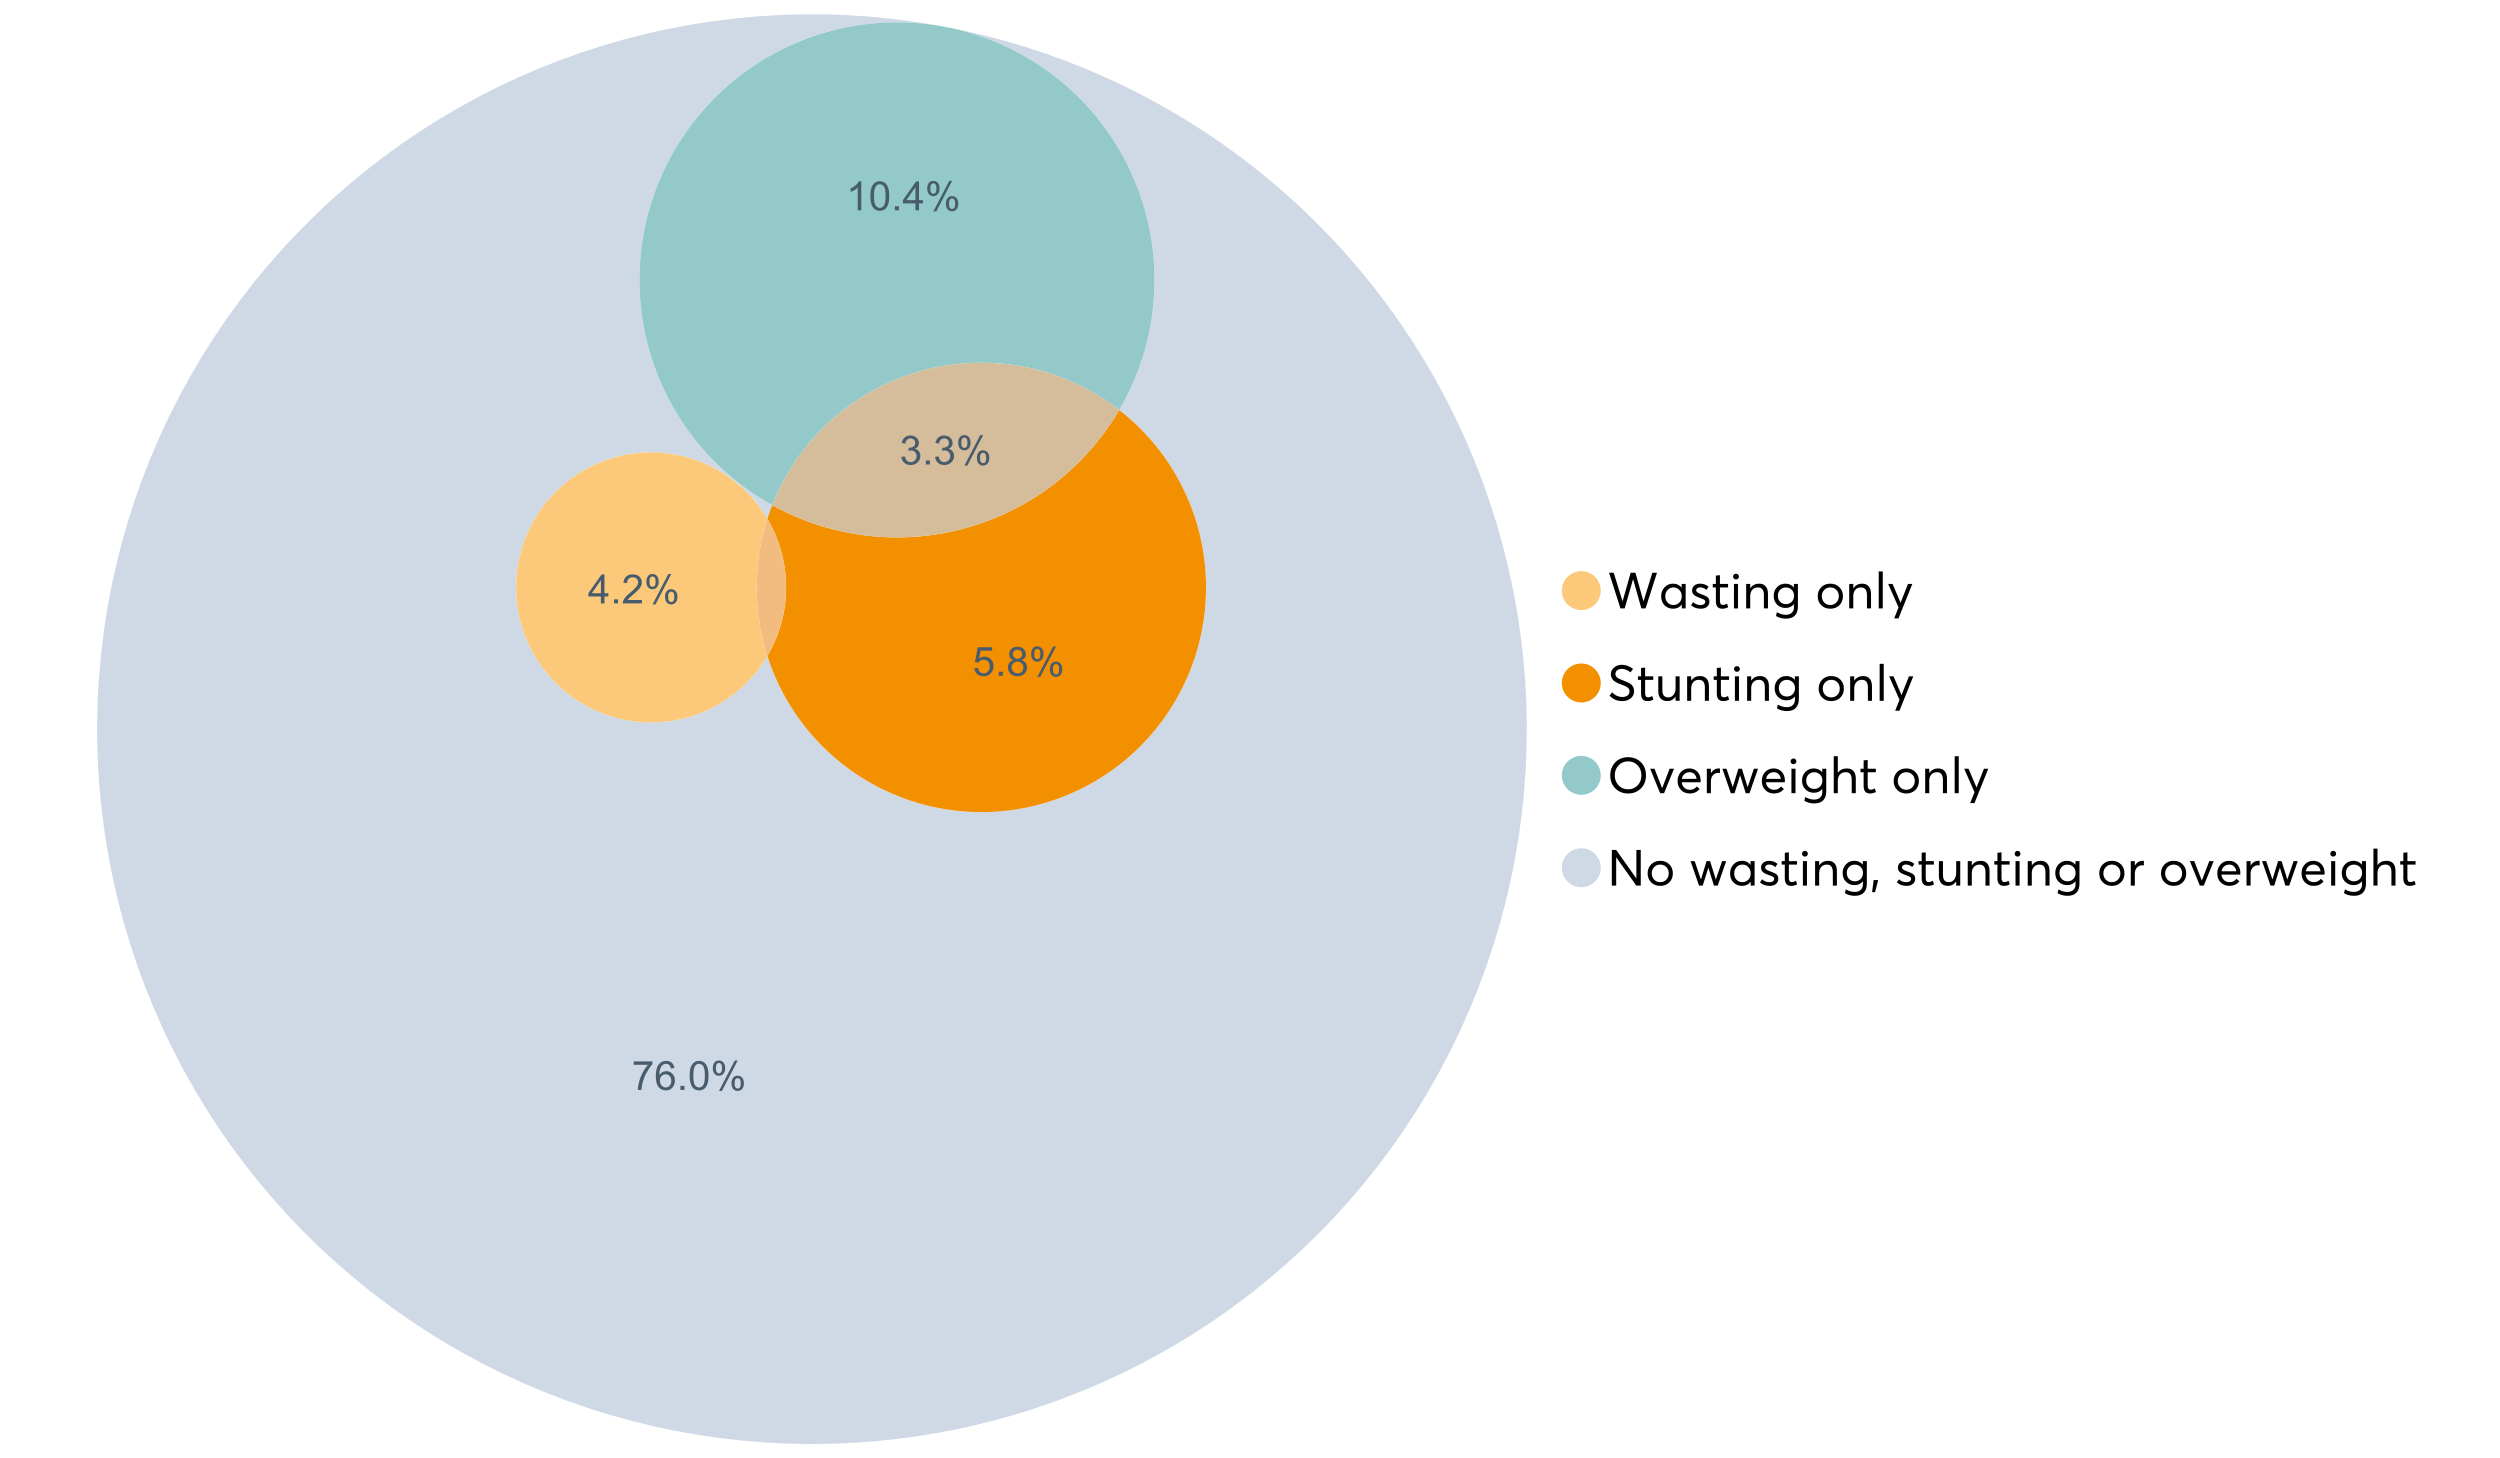 <?xml version="1.0" encoding="UTF-8"?>
<svg xmlns="http://www.w3.org/2000/svg" xmlns:xlink="http://www.w3.org/1999/xlink" width="1234.286pt" height="720pt" viewBox="0 0 1234.286 720" version="1.1">
<defs>
<g>
<symbol overflow="visible" id="glyph0-0">
<path style="stroke:none;" d="M 22.227 -17.613 L 24.531 -17.613 L 18.902 0 L 16.816 0 L 12.75 -14.438 L 12.727 -14.438 L 8.582 0 L 6.5 0 L 0.867 -17.613 L 3.176 -17.613 L 7.516 -3.547 L 7.566 -3.547 L 11.535 -17.613 L 13.891 -17.613 L 17.859 -3.496 L 17.887 -3.496 Z M 22.227 -17.613 "/>
</symbol>
<symbol overflow="visible" id="glyph0-1">
<path style="stroke:none;" d="M 11.285 -12.082 L 13.297 -12.082 L 13.297 0 L 11.359 0 L 11.359 -1.91 L 11.336 -1.91 C 10.309 -0.539 8.902 0.145 7.121 0.148 C 5.41 0.145 3.996 -0.414 2.875 -1.539 C 1.75 -2.66 1.188 -4.133 1.191 -5.953 C 1.188 -7.738 1.746 -9.23 2.863 -10.43 C 3.977 -11.629 5.387 -12.227 7.094 -12.23 C 8.812 -12.227 10.203 -11.574 11.262 -10.27 L 11.285 -10.27 Z M 7.293 -1.688 C 8.414 -1.688 9.371 -2.086 10.168 -2.891 C 10.957 -3.688 11.355 -4.711 11.359 -5.953 C 11.355 -7.191 10.973 -8.234 10.207 -9.09 C 9.438 -9.938 8.473 -10.363 7.316 -10.367 C 6.156 -10.363 5.184 -9.957 4.402 -9.141 C 3.613 -8.32 3.223 -7.258 3.227 -5.953 C 3.223 -4.711 3.598 -3.688 4.352 -2.891 C 5.102 -2.086 6.082 -1.688 7.293 -1.688 Z M 7.293 -1.688 "/>
</symbol>
<symbol overflow="visible" id="glyph0-2">
<path style="stroke:none;" d="M 5.605 0.148 C 3.734 0.145 2.156 -0.43 0.867 -1.586 L 1.91 -3.102 C 2.949 -2.137 4.18 -1.656 5.605 -1.66 C 6.297 -1.656 6.852 -1.816 7.266 -2.133 C 7.68 -2.445 7.887 -2.824 7.887 -3.273 C 7.887 -3.734 7.684 -4.086 7.277 -4.328 C 6.871 -4.566 6.164 -4.859 5.16 -5.211 C 5.09 -5.223 5.039 -5.238 5.012 -5.258 C 3.832 -5.668 2.938 -6.141 2.32 -6.672 C 1.699 -7.199 1.387 -7.969 1.391 -8.98 C 1.387 -9.902 1.762 -10.676 2.516 -11.297 C 3.266 -11.918 4.223 -12.227 5.383 -12.23 C 6.918 -12.227 8.297 -11.73 9.523 -10.742 L 8.484 -9.152 C 7.523 -9.98 6.457 -10.395 5.285 -10.395 C 4.801 -10.395 4.367 -10.262 3.992 -9.996 C 3.609 -9.73 3.422 -9.391 3.422 -8.98 C 3.422 -8.547 3.605 -8.199 3.98 -7.938 C 4.348 -7.668 4.926 -7.387 5.707 -7.094 C 5.836 -7.043 6.078 -6.953 6.434 -6.82 C 6.789 -6.688 7.023 -6.594 7.141 -6.547 C 7.254 -6.492 7.453 -6.406 7.738 -6.285 C 8.016 -6.16 8.207 -6.07 8.309 -6.016 C 8.406 -5.957 8.559 -5.863 8.766 -5.73 C 8.973 -5.598 9.113 -5.48 9.188 -5.383 C 9.262 -5.281 9.359 -5.148 9.488 -4.984 C 9.609 -4.816 9.699 -4.656 9.75 -4.5 C 9.797 -4.344 9.836 -4.16 9.871 -3.953 C 9.902 -3.746 9.918 -3.527 9.922 -3.301 C 9.918 -2.305 9.547 -1.484 8.805 -0.832 C 8.059 -0.18 6.992 0.145 5.605 0.148 Z M 5.605 0.148 "/>
</symbol>
<symbol overflow="visible" id="glyph0-3">
<path style="stroke:none;" d="M 5.332 0.148 C 3.23 0.145 2.18 -1.102 2.184 -3.598 L 2.184 -10.344 L 0.645 -10.344 L 0.645 -12.082 L 2.184 -12.082 L 2.184 -16.199 L 4.191 -16.422 L 4.191 -12.082 L 8.211 -12.082 L 8.211 -10.344 L 4.191 -10.344 L 4.191 -3.895 C 4.188 -3.148 4.301 -2.602 4.527 -2.258 C 4.75 -1.906 5.133 -1.734 5.68 -1.738 C 6.305 -1.734 6.984 -1.941 7.715 -2.355 L 8.262 -0.594 C 7.367 -0.098 6.391 0.145 5.332 0.148 Z M 5.332 0.148 "/>
</symbol>
<symbol overflow="visible" id="glyph0-4">
<path style="stroke:none;" d="M 3.102 -14.312 C 2.684 -14.309 2.34 -14.445 2.07 -14.723 C 1.793 -14.992 1.656 -15.328 1.66 -15.727 C 1.656 -16.121 1.793 -16.453 2.07 -16.73 C 2.34 -17 2.684 -17.137 3.102 -17.141 C 3.492 -17.137 3.832 -16.996 4.117 -16.719 C 4.395 -16.434 4.535 -16.105 4.539 -15.727 C 4.535 -15.328 4.395 -14.992 4.117 -14.723 C 3.832 -14.445 3.492 -14.309 3.102 -14.312 Z M 2.082 0 L 2.082 -12.082 L 4.094 -12.082 L 4.094 0 Z M 2.082 0 "/>
</symbol>
<symbol overflow="visible" id="glyph0-5">
<path style="stroke:none;" d="M 8.336 -12.23 C 9.672 -12.227 10.73 -11.801 11.508 -10.953 C 12.285 -10.098 12.672 -8.836 12.676 -7.168 L 12.676 0 L 10.668 0 L 10.668 -6.598 C 10.664 -9.109 9.68 -10.363 7.715 -10.367 C 6.555 -10.363 5.633 -9.98 4.945 -9.215 C 4.258 -8.445 3.914 -7.383 3.918 -6.027 L 3.918 0 L 1.91 0 L 1.91 -12.082 L 3.918 -12.082 L 3.918 -9.973 L 3.945 -9.973 C 5 -11.477 6.465 -12.227 8.336 -12.23 Z M 8.336 -12.23 "/>
</symbol>
<symbol overflow="visible" id="glyph0-6">
<path style="stroke:none;" d="M 11.09 -12.082 L 13.074 -12.082 L 13.074 -0.918 C 13.07 0.934 12.586 2.391 11.621 3.457 C 10.652 4.523 9.16 5.055 7.145 5.059 C 5.32 5.055 3.684 4.617 2.234 3.746 L 2.703 1.887 C 4.203 2.727 5.652 3.145 7.043 3.148 C 8.348 3.145 9.352 2.812 10.059 2.145 C 10.758 1.473 11.109 0.625 11.113 -0.398 L 11.113 -2.082 L 11.062 -2.082 C 10.055 -0.84 8.688 -0.223 6.969 -0.223 C 5.312 -0.223 3.926 -0.773 2.801 -1.883 C 1.676 -2.988 1.113 -4.43 1.117 -6.203 C 1.113 -7.918 1.664 -9.352 2.766 -10.504 C 3.863 -11.652 5.23 -12.227 6.871 -12.23 C 8.57 -12.227 9.961 -11.617 11.039 -10.395 L 11.09 -10.395 Z M 7.121 -2.109 C 8.324 -2.109 9.301 -2.5 10.047 -3.285 C 10.789 -4.07 11.16 -5.074 11.164 -6.301 C 11.16 -7.488 10.777 -8.461 10.008 -9.215 C 9.238 -9.965 8.273 -10.34 7.121 -10.344 C 5.973 -10.34 5.031 -9.957 4.289 -9.188 C 3.547 -8.418 3.176 -7.445 3.176 -6.277 C 3.176 -5.016 3.555 -4.008 4.316 -3.25 C 5.074 -2.488 6.008 -2.109 7.121 -2.109 Z M 7.121 -2.109 "/>
</symbol>
<symbol overflow="visible" id="glyph0-7">
<path style="stroke:none;" d=""/>
</symbol>
<symbol overflow="visible" id="glyph0-8">
<path style="stroke:none;" d="M 7.418 0.148 C 5.562 0.145 4.055 -0.438 2.898 -1.613 C 1.738 -2.785 1.16 -4.258 1.164 -6.027 C 1.16 -7.797 1.738 -9.273 2.898 -10.457 C 4.055 -11.637 5.562 -12.227 7.418 -12.23 C 9.203 -12.227 10.68 -11.648 11.855 -10.492 C 13.027 -9.332 13.617 -7.844 13.617 -6.027 C 13.617 -4.207 13.027 -2.723 11.855 -1.574 C 10.68 -0.426 9.203 0.145 7.418 0.148 Z M 7.418 -1.688 C 8.59 -1.688 9.578 -2.094 10.383 -2.914 C 11.184 -3.727 11.582 -4.766 11.586 -6.027 C 11.582 -7.297 11.188 -8.34 10.395 -9.152 C 9.598 -9.961 8.605 -10.363 7.418 -10.367 C 6.176 -10.363 5.16 -9.945 4.375 -9.113 C 3.59 -8.277 3.199 -7.25 3.199 -6.027 C 3.199 -4.801 3.59 -3.77 4.375 -2.938 C 5.16 -2.102 6.176 -1.688 7.418 -1.688 Z M 7.418 -1.688 "/>
</symbol>
<symbol overflow="visible" id="glyph0-9">
<path style="stroke:none;" d="M 2.082 0 L 2.082 -18.258 L 4.094 -18.258 L 4.094 0 Z M 2.082 0 "/>
</symbol>
<symbol overflow="visible" id="glyph0-10">
<path style="stroke:none;" d="M 10.344 -12.082 L 12.477 -12.082 L 5.656 4.91 L 3.523 4.91 L 5.68 -0.496 L 0.57 -12.082 L 2.73 -12.082 L 6.648 -2.879 L 6.699 -2.879 Z M 10.344 -12.082 "/>
</symbol>
<symbol overflow="visible" id="glyph0-11">
<path style="stroke:none;" d="M 7.344 0.148 C 4.875 0.145 2.793 -0.762 1.09 -2.578 L 2.48 -4.219 C 3.09 -3.453 3.836 -2.871 4.711 -2.48 C 5.586 -2.082 6.469 -1.887 7.367 -1.887 C 8.453 -1.887 9.328 -2.125 9.984 -2.605 C 10.637 -3.082 10.961 -3.742 10.965 -4.59 C 10.961 -5.051 10.883 -5.449 10.727 -5.781 C 10.566 -6.109 10.297 -6.402 9.922 -6.66 C 9.539 -6.914 9.172 -7.121 8.816 -7.277 C 8.461 -7.434 7.953 -7.637 7.293 -7.887 C 7.176 -7.934 7.086 -7.965 7.02 -7.988 C 6.371 -8.215 5.844 -8.418 5.441 -8.594 C 5.035 -8.766 4.574 -9.008 4.055 -9.324 C 3.531 -9.637 3.125 -9.957 2.84 -10.281 C 2.547 -10.602 2.293 -11.008 2.082 -11.496 C 1.863 -11.984 1.758 -12.523 1.762 -13.121 C 1.758 -14.426 2.277 -15.527 3.324 -16.422 C 4.363 -17.312 5.637 -17.766 7.145 -17.785 C 9.125 -17.781 10.988 -17.098 12.727 -15.727 L 11.41 -14.039 C 10.035 -15.195 8.613 -15.773 7.145 -15.777 C 6.281 -15.773 5.547 -15.547 4.938 -15.094 C 4.324 -14.637 4.02 -14.012 4.02 -13.223 C 4.02 -12.891 4.082 -12.59 4.215 -12.316 C 4.344 -12.043 4.492 -11.816 4.66 -11.645 C 4.824 -11.469 5.117 -11.277 5.531 -11.062 C 5.945 -10.848 6.27 -10.684 6.512 -10.578 C 6.746 -10.469 7.164 -10.301 7.766 -10.07 C 9.578 -9.371 10.777 -8.824 11.359 -8.434 C 12.598 -7.586 13.219 -6.379 13.223 -4.812 C 13.219 -3.254 12.645 -2.039 11.496 -1.164 C 10.348 -0.289 8.961 0.145 7.344 0.148 Z M 7.344 0.148 "/>
</symbol>
<symbol overflow="visible" id="glyph0-12">
<path style="stroke:none;" d="M 10.195 -12.082 L 12.203 -12.082 L 12.203 0 L 10.195 0 L 10.195 -2.008 L 10.172 -2.008 C 9.16 -0.57 7.836 0.145 6.203 0.148 C 4.762 0.145 3.645 -0.27 2.852 -1.102 C 2.055 -1.938 1.656 -3.199 1.66 -4.887 L 1.66 -12.082 L 3.672 -12.082 L 3.672 -5.457 C 3.668 -4.113 3.91 -3.152 4.402 -2.566 C 4.887 -1.98 5.629 -1.688 6.621 -1.688 C 7.613 -1.688 8.457 -2.094 9.152 -2.914 C 9.848 -3.727 10.195 -4.832 10.195 -6.227 Z M 10.195 -12.082 "/>
</symbol>
<symbol overflow="visible" id="glyph0-13">
<path style="stroke:none;" d="M 10.32 0.148 C 7.703 0.145 5.574 -0.699 3.93 -2.395 C 2.285 -4.086 1.465 -6.223 1.465 -8.805 C 1.465 -11.383 2.285 -13.523 3.93 -15.23 C 5.574 -16.93 7.703 -17.781 10.32 -17.785 C 12.828 -17.781 14.922 -16.953 16.594 -15.293 C 18.266 -13.629 19.102 -11.465 19.102 -8.805 C 19.102 -6.156 18.266 -4.004 16.594 -2.344 C 14.922 -0.684 12.828 0.145 10.32 0.148 Z M 10.32 -1.91 C 12.168 -1.91 13.719 -2.559 14.969 -3.855 C 16.215 -5.152 16.84 -6.801 16.844 -8.805 C 16.84 -10.82 16.215 -12.477 14.969 -13.777 C 13.719 -15.074 12.168 -15.727 10.32 -15.727 C 8.383 -15.727 6.797 -15.059 5.555 -13.73 C 4.312 -12.395 3.691 -10.754 3.695 -8.805 C 3.691 -6.852 4.312 -5.215 5.555 -3.895 C 6.797 -2.57 8.383 -1.91 10.32 -1.91 Z M 10.32 -1.91 "/>
</symbol>
<symbol overflow="visible" id="glyph0-14">
<path style="stroke:none;" d="M 10.195 -12.082 L 12.379 -12.082 L 7.465 0 L 5.531 0 L 0.594 -12.082 L 2.754 -12.082 L 6.473 -2.555 L 6.547 -2.555 Z M 10.195 -12.082 "/>
</symbol>
<symbol overflow="visible" id="glyph0-15">
<path style="stroke:none;" d="M 12.551 -6.227 C 12.551 -6.09 12.543 -5.918 12.527 -5.707 L 12.504 -5.406 L 3.199 -5.406 C 3.332 -4.281 3.766 -3.379 4.5 -2.703 C 5.234 -2.023 6.148 -1.688 7.242 -1.688 C 8.648 -1.688 9.781 -2.23 10.641 -3.324 L 12.055 -2.109 C 10.875 -0.605 9.246 0.145 7.168 0.148 C 5.426 0.145 3.992 -0.426 2.863 -1.574 C 1.727 -2.723 1.16 -4.207 1.164 -6.027 C 1.16 -7.828 1.711 -9.312 2.812 -10.48 C 3.914 -11.645 5.289 -12.227 6.945 -12.23 C 8.609 -12.227 9.961 -11.664 11 -10.543 C 12.031 -9.414 12.551 -7.977 12.551 -6.227 Z M 9.402 -9.477 C 8.789 -10.066 8.004 -10.363 7.043 -10.367 C 6.082 -10.363 5.258 -10.07 4.574 -9.488 C 3.887 -8.898 3.453 -8.094 3.273 -7.07 L 10.566 -7.07 C 10.398 -8.074 10.012 -8.875 9.402 -9.477 Z M 9.402 -9.477 "/>
</symbol>
<symbol overflow="visible" id="glyph0-16">
<path style="stroke:none;" d="M 7.887 -12.23 C 8.137 -12.227 8.301 -12.219 8.383 -12.203 L 8.383 -9.973 C 8.02 -10.004 7.754 -10.02 7.59 -10.02 C 6.461 -10.02 5.57 -9.629 4.91 -8.855 C 4.246 -8.074 3.914 -7.066 3.918 -5.828 L 3.918 0 L 1.91 0 L 1.91 -12.082 L 3.918 -12.082 L 3.918 -9.945 L 3.945 -9.945 C 4.883 -11.465 6.199 -12.227 7.887 -12.23 Z M 7.887 -12.23 "/>
</symbol>
<symbol overflow="visible" id="glyph0-17">
<path style="stroke:none;" d="M 16.297 -12.082 L 18.332 -12.082 L 14.141 0 L 12.254 0 L 9.523 -8.805 L 9.5 -8.805 L 6.746 0 L 4.91 0 L 0.719 -12.082 L 2.754 -12.082 L 5.828 -3.051 L 5.879 -3.051 L 8.633 -12.082 L 10.367 -12.082 L 13.172 -3.051 L 13.223 -3.051 Z M 16.297 -12.082 "/>
</symbol>
<symbol overflow="visible" id="glyph0-18">
<path style="stroke:none;" d="M 8.41 -12.23 C 9.777 -12.227 10.852 -11.812 11.633 -10.988 C 12.406 -10.16 12.797 -8.914 12.801 -7.242 L 12.801 0 L 10.789 0 L 10.789 -6.672 C 10.785 -9.133 9.805 -10.363 7.84 -10.367 C 6.629 -10.363 5.672 -9.984 4.973 -9.227 C 4.266 -8.465 3.914 -7.414 3.918 -6.078 L 3.918 0 L 1.91 0 L 1.91 -18.258 L 3.918 -18.258 L 3.918 -10.098 L 3.969 -10.098 C 4.973 -11.516 6.453 -12.227 8.41 -12.23 Z M 8.41 -12.23 "/>
</symbol>
<symbol overflow="visible" id="glyph0-19">
<path style="stroke:none;" d="M 14.363 -17.613 L 16.52 -17.613 L 16.52 0 L 14.312 0 L 4.441 -13.891 L 4.391 -13.891 L 4.391 0 L 2.234 0 L 2.234 -17.613 L 4.367 -17.613 L 14.312 -3.57 L 14.363 -3.57 Z M 14.363 -17.613 "/>
</symbol>
<symbol overflow="visible" id="glyph0-20">
<path style="stroke:none;" d="M 0.793 3.227 L 1.586 -2.73 L 3.797 -2.73 L 2.281 3.227 Z M 0.793 3.227 "/>
</symbol>
<symbol overflow="visible" id="glyph1-0">
<path style="stroke:none;" d="M 0.836 -3.77 L 2.59 -4.004 C 2.789 -3.004 3.129 -2.289 3.617 -1.855 C 4.098 -1.414 4.688 -1.195 5.387 -1.199 C 6.207 -1.195 6.902 -1.48 7.473 -2.055 C 8.039 -2.621 8.324 -3.328 8.328 -4.18 C 8.324 -4.98 8.062 -5.645 7.539 -6.168 C 7.012 -6.688 6.344 -6.949 5.531 -6.953 C 5.199 -6.949 4.785 -6.883 4.293 -6.758 L 4.488 -8.297 C 4.605 -8.281 4.699 -8.273 4.773 -8.277 C 5.516 -8.273 6.188 -8.469 6.785 -8.859 C 7.383 -9.25 7.68 -9.852 7.684 -10.664 C 7.68 -11.305 7.465 -11.836 7.031 -12.262 C 6.594 -12.68 6.031 -12.891 5.348 -12.895 C 4.664 -12.891 4.094 -12.676 3.641 -12.25 C 3.184 -11.82 2.895 -11.18 2.766 -10.324 L 1.012 -10.633 C 1.227 -11.809 1.715 -12.719 2.473 -13.367 C 3.23 -14.008 4.176 -14.332 5.309 -14.336 C 6.086 -14.332 6.801 -14.164 7.457 -13.832 C 8.109 -13.496 8.609 -13.039 8.961 -12.465 C 9.305 -11.883 9.48 -11.27 9.484 -10.625 C 9.48 -10.004 9.316 -9.441 8.988 -8.938 C 8.656 -8.43 8.164 -8.027 7.52 -7.73 C 8.359 -7.535 9.016 -7.133 9.484 -6.52 C 9.949 -5.906 10.184 -5.137 10.188 -4.215 C 10.184 -2.965 9.73 -1.91 8.824 -1.047 C 7.914 -0.18 6.762 0.25 5.375 0.254 C 4.117 0.25 3.078 -0.121 2.254 -0.867 C 1.422 -1.613 0.949 -2.578 0.836 -3.77 Z M 0.836 -3.77 "/>
</symbol>
<symbol overflow="visible" id="glyph1-1">
<path style="stroke:none;" d="M 1.812 0 L 1.812 -1.996 L 3.809 -1.996 L 3.809 0 Z M 1.812 0 "/>
</symbol>
<symbol overflow="visible" id="glyph1-2">
<path style="stroke:none;" d="M 1.16 -10.848 C 1.16 -11.863 1.414 -12.73 1.93 -13.449 C 2.438 -14.16 3.184 -14.52 4.16 -14.52 C 5.055 -14.52 5.793 -14.199 6.383 -13.559 C 6.969 -12.918 7.266 -11.977 7.266 -10.742 C 7.266 -9.531 6.969 -8.602 6.375 -7.949 C 5.781 -7.297 5.047 -6.973 4.18 -6.973 C 3.312 -6.973 2.594 -7.293 2.02 -7.938 C 1.445 -8.578 1.16 -9.547 1.16 -10.848 Z M 4.207 -13.312 C 3.77 -13.312 3.406 -13.121 3.121 -12.746 C 2.828 -12.367 2.684 -11.676 2.688 -10.672 C 2.684 -9.754 2.828 -9.109 3.125 -8.738 C 3.414 -8.363 3.777 -8.18 4.207 -8.18 C 4.648 -8.18 5.012 -8.367 5.301 -8.742 C 5.586 -9.117 5.73 -9.805 5.734 -10.809 C 5.73 -11.727 5.586 -12.375 5.297 -12.75 C 5.004 -13.125 4.641 -13.312 4.207 -13.312 Z M 4.215 0.527 L 12.027 -14.52 L 13.449 -14.52 L 5.668 0.527 Z M 10.391 -3.352 C 10.387 -4.375 10.645 -5.242 11.16 -5.953 C 11.672 -6.664 12.418 -7.02 13.398 -7.02 C 14.293 -7.02 15.035 -6.699 15.625 -6.059 C 16.211 -5.418 16.504 -4.477 16.508 -3.242 C 16.504 -2.031 16.207 -1.102 15.613 -0.449 C 15.016 0.203 14.281 0.527 13.41 0.527 C 12.543 0.527 11.824 0.207 11.25 -0.441 C 10.676 -1.082 10.387 -2.055 10.391 -3.352 Z M 13.449 -5.812 C 13.004 -5.812 12.641 -5.621 12.352 -5.246 C 12.062 -4.867 11.918 -4.18 11.918 -3.176 C 11.918 -2.266 12.062 -1.621 12.355 -1.246 C 12.648 -0.867 13.008 -0.68 13.438 -0.684 C 13.883 -0.68 14.254 -0.867 14.543 -1.246 C 14.832 -1.621 14.977 -2.309 14.977 -3.312 C 14.977 -4.23 14.828 -4.879 14.539 -5.254 C 14.242 -5.625 13.879 -5.812 13.449 -5.812 Z M 13.449 -5.812 "/>
</symbol>
<symbol overflow="visible" id="glyph1-3">
<path style="stroke:none;" d="M 0.945 -12.406 L 0.945 -14.09 L 10.188 -14.09 L 10.188 -12.727 C 9.277 -11.758 8.375 -10.473 7.484 -8.871 C 6.586 -7.266 5.898 -5.617 5.414 -3.926 C 5.062 -2.73 4.836 -1.422 4.742 0 L 2.941 0 C 2.957 -1.121 3.176 -2.477 3.602 -4.07 C 4.02 -5.66 4.625 -7.195 5.418 -8.672 C 6.203 -10.148 7.043 -11.391 7.938 -12.406 Z M 0.945 -12.406 "/>
</symbol>
<symbol overflow="visible" id="glyph1-4">
<path style="stroke:none;" d="M 9.922 -10.781 L 8.18 -10.645 C 8.023 -11.328 7.801 -11.828 7.52 -12.145 C 7.043 -12.641 6.461 -12.891 5.766 -12.895 C 5.203 -12.891 4.711 -12.734 4.293 -12.426 C 3.742 -12.023 3.309 -11.438 2.988 -10.664 C 2.668 -9.891 2.5 -8.789 2.492 -7.363 C 2.91 -8.004 3.426 -8.48 4.039 -8.793 C 4.648 -9.102 5.289 -9.258 5.961 -9.262 C 7.125 -9.258 8.121 -8.828 8.941 -7.969 C 9.762 -7.109 10.172 -5.996 10.176 -4.637 C 10.172 -3.738 9.98 -2.906 9.598 -2.137 C 9.211 -1.367 8.68 -0.777 8.004 -0.371 C 7.328 0.039 6.562 0.238 5.707 0.242 C 4.246 0.238 3.055 -0.293 2.133 -1.367 C 1.211 -2.438 0.75 -4.211 0.75 -6.68 C 0.75 -9.438 1.258 -11.441 2.277 -12.699 C 3.164 -13.785 4.363 -14.332 5.871 -14.336 C 6.996 -14.332 7.914 -14.016 8.633 -13.391 C 9.348 -12.758 9.777 -11.891 9.922 -10.781 Z M 2.766 -4.625 C 2.766 -4.016 2.891 -3.438 3.148 -2.891 C 3.402 -2.336 3.762 -1.918 4.227 -1.633 C 4.684 -1.34 5.168 -1.195 5.676 -1.199 C 6.414 -1.195 7.051 -1.492 7.586 -2.094 C 8.117 -2.688 8.383 -3.5 8.387 -4.527 C 8.383 -5.512 8.121 -6.289 7.598 -6.859 C 7.07 -7.426 6.406 -7.711 5.609 -7.711 C 4.812 -7.711 4.141 -7.426 3.594 -6.859 C 3.039 -6.289 2.766 -5.543 2.766 -4.625 Z M 2.766 -4.625 "/>
</symbol>
<symbol overflow="visible" id="glyph1-5">
<path style="stroke:none;" d="M 0.828 -7.039 C 0.824 -8.727 1 -10.086 1.348 -11.117 C 1.695 -12.141 2.211 -12.934 2.898 -13.496 C 3.582 -14.051 4.445 -14.332 5.484 -14.336 C 6.25 -14.332 6.922 -14.176 7.5 -13.871 C 8.078 -13.559 8.555 -13.117 8.93 -12.539 C 9.305 -11.957 9.598 -11.246 9.816 -10.414 C 10.027 -9.578 10.137 -8.453 10.137 -7.039 C 10.137 -5.359 9.965 -4.008 9.621 -2.984 C 9.277 -1.953 8.762 -1.16 8.078 -0.598 C 7.391 -0.039 6.527 0.238 5.484 0.242 C 4.105 0.238 3.023 -0.25 2.238 -1.238 C 1.297 -2.422 0.824 -4.355 0.828 -7.039 Z M 2.629 -7.039 C 2.625 -4.691 2.898 -3.133 3.449 -2.359 C 3.996 -1.582 4.676 -1.195 5.484 -1.199 C 6.289 -1.195 6.965 -1.586 7.512 -2.367 C 8.059 -3.145 8.332 -4.699 8.336 -7.039 C 8.332 -9.387 8.059 -10.949 7.512 -11.723 C 6.965 -12.492 6.281 -12.879 5.465 -12.883 C 4.656 -12.879 4.012 -12.539 3.535 -11.863 C 2.926 -10.988 2.625 -9.379 2.629 -7.039 Z M 2.629 -7.039 "/>
</symbol>
<symbol overflow="visible" id="glyph1-6">
<path style="stroke:none;" d="M 6.445 0 L 6.445 -3.418 L 0.254 -3.418 L 0.254 -5.023 L 6.77 -14.277 L 8.199 -14.277 L 8.199 -5.023 L 10.129 -5.023 L 10.129 -3.418 L 8.199 -3.418 L 8.199 0 Z M 6.445 -5.023 L 6.445 -11.461 L 1.977 -5.023 Z M 6.445 -5.023 "/>
</symbol>
<symbol overflow="visible" id="glyph1-7">
<path style="stroke:none;" d="M 10.039 -1.684 L 10.039 0 L 0.605 0 C 0.59 -0.422 0.66 -0.828 0.809 -1.219 C 1.047 -1.859 1.43 -2.488 1.961 -3.113 C 2.488 -3.734 3.254 -4.457 4.254 -5.277 C 5.805 -6.547 6.852 -7.555 7.398 -8.301 C 7.941 -9.043 8.215 -9.746 8.219 -10.41 C 8.215 -11.102 7.965 -11.688 7.473 -12.168 C 6.973 -12.641 6.328 -12.879 5.531 -12.883 C 4.688 -12.879 4.012 -12.625 3.504 -12.121 C 2.996 -11.613 2.738 -10.914 2.738 -10.02 L 0.934 -10.207 C 1.055 -11.551 1.52 -12.574 2.328 -13.277 C 3.129 -13.98 4.211 -14.332 5.57 -14.336 C 6.938 -14.332 8.02 -13.953 8.82 -13.195 C 9.617 -12.434 10.02 -11.492 10.02 -10.371 C 10.02 -9.801 9.902 -9.238 9.668 -8.688 C 9.434 -8.133 9.047 -7.551 8.508 -6.941 C 7.965 -6.328 7.062 -5.492 5.805 -4.43 C 4.75 -3.547 4.074 -2.945 3.777 -2.633 C 3.477 -2.312 3.23 -1.996 3.039 -1.684 Z M 10.039 -1.684 "/>
</symbol>
<symbol overflow="visible" id="glyph1-8">
<path style="stroke:none;" d="M 0.828 -3.738 L 2.668 -3.895 C 2.801 -2.996 3.117 -2.324 3.617 -1.875 C 4.109 -1.422 4.711 -1.195 5.414 -1.199 C 6.258 -1.195 6.969 -1.512 7.555 -2.152 C 8.137 -2.785 8.43 -3.629 8.434 -4.684 C 8.43 -5.68 8.148 -6.469 7.59 -7.051 C 7.027 -7.625 6.293 -7.914 5.387 -7.918 C 4.816 -7.914 4.309 -7.785 3.855 -7.531 C 3.402 -7.273 3.043 -6.941 2.785 -6.535 L 1.141 -6.75 L 2.523 -14.082 L 9.621 -14.082 L 9.621 -12.406 L 3.926 -12.406 L 3.156 -8.57 C 4.012 -9.164 4.91 -9.461 5.852 -9.465 C 7.098 -9.461 8.148 -9.031 9.008 -8.168 C 9.859 -7.305 10.289 -6.195 10.293 -4.84 C 10.289 -3.547 9.914 -2.43 9.164 -1.488 C 8.246 -0.336 6.996 0.238 5.414 0.242 C 4.117 0.238 3.055 -0.121 2.234 -0.848 C 1.41 -1.57 0.941 -2.535 0.828 -3.738 Z M 0.828 -3.738 "/>
</symbol>
<symbol overflow="visible" id="glyph1-9">
<path style="stroke:none;" d="M 3.523 -7.742 C 2.793 -8.004 2.254 -8.383 1.906 -8.879 C 1.555 -9.371 1.383 -9.965 1.383 -10.652 C 1.383 -11.691 1.754 -12.562 2.5 -13.273 C 3.246 -13.977 4.242 -14.332 5.484 -14.336 C 6.727 -14.332 7.727 -13.969 8.492 -13.25 C 9.25 -12.523 9.633 -11.645 9.633 -10.605 C 9.633 -9.941 9.457 -9.363 9.109 -8.875 C 8.762 -8.383 8.234 -8.004 7.527 -7.742 C 8.402 -7.453 9.07 -6.992 9.527 -6.359 C 9.984 -5.719 10.211 -4.961 10.215 -4.082 C 10.211 -2.859 9.781 -1.832 8.918 -1.004 C 8.055 -0.172 6.918 0.238 5.512 0.242 C 4.102 0.238 2.965 -0.176 2.102 -1.008 C 1.238 -1.84 0.809 -2.879 0.809 -4.129 C 0.809 -5.055 1.043 -5.832 1.512 -6.461 C 1.98 -7.086 2.648 -7.512 3.523 -7.742 Z M 3.176 -10.711 C 3.176 -10.035 3.391 -9.48 3.828 -9.055 C 4.258 -8.625 4.824 -8.414 5.523 -8.414 C 6.195 -8.414 6.746 -8.625 7.18 -9.051 C 7.609 -9.477 7.828 -9.996 7.828 -10.613 C 7.828 -11.254 7.605 -11.797 7.16 -12.234 C 6.715 -12.672 6.16 -12.891 5.504 -12.895 C 4.832 -12.891 4.277 -12.676 3.836 -12.25 C 3.395 -11.82 3.176 -11.309 3.176 -10.711 Z M 2.609 -4.121 C 2.605 -3.617 2.727 -3.133 2.965 -2.668 C 3.199 -2.199 3.551 -1.84 4.02 -1.582 C 4.488 -1.324 4.992 -1.195 5.531 -1.199 C 6.367 -1.195 7.059 -1.465 7.605 -2.004 C 8.148 -2.543 8.418 -3.227 8.422 -4.062 C 8.418 -4.902 8.137 -5.602 7.578 -6.156 C 7.016 -6.707 6.316 -6.984 5.473 -6.984 C 4.645 -6.984 3.961 -6.711 3.422 -6.164 C 2.879 -5.617 2.605 -4.934 2.609 -4.121 Z M 2.609 -4.121 "/>
</symbol>
<symbol overflow="visible" id="glyph1-10">
<path style="stroke:none;" d="M 7.43 0 L 5.676 0 L 5.676 -11.172 C 5.25 -10.766 4.695 -10.363 4.016 -9.961 C 3.328 -9.559 2.715 -9.258 2.172 -9.059 L 2.172 -10.75 C 3.148 -11.207 4.004 -11.766 4.742 -12.426 C 5.473 -13.078 5.992 -13.715 6.301 -14.336 L 7.43 -14.336 Z M 7.43 0 "/>
</symbol>
</g>
</defs>
<g id="surface4022">
<path style=" stroke:none;fill-rule:nonzero;fill:rgb(98.824%,78.824%,47.843%);fill-opacity:1;" d="M 790.324 291.582 C 790.324 296.891 786.02 301.195 780.711 301.195 C 775.398 301.195 771.094 296.891 771.094 291.582 C 771.094 286.273 775.398 281.969 780.711 281.969 C 786.02 281.969 790.324 286.273 790.324 291.582 "/>
<g style="fill:rgb(0%,0%,0%);fill-opacity:1;">
  <use xlink:href="#glyph0-0" x="793.543" y="300.387"/>
  <use xlink:href="#glyph0-1" x="818.944" y="300.387"/>
  <use xlink:href="#glyph0-2" x="834.026" y="300.387"/>
  <use xlink:href="#glyph0-3" x="844.965" y="300.387"/>
  <use xlink:href="#glyph0-4" x="853.994" y="300.387"/>
  <use xlink:href="#glyph0-5" x="860.195" y="300.387"/>
  <use xlink:href="#glyph0-6" x="874.583" y="300.387"/>
  <use xlink:href="#glyph0-7" x="889.441" y="300.387"/>
  <use xlink:href="#glyph0-8" x="896.263" y="300.387"/>
  <use xlink:href="#glyph0-5" x="911.072" y="300.387"/>
  <use xlink:href="#glyph0-9" x="925.459" y="300.387"/>
  <use xlink:href="#glyph0-10" x="931.66" y="300.387"/>
</g>
<path style=" stroke:none;fill-rule:nonzero;fill:rgb(95.294%,56.471%,0%);fill-opacity:1;" d="M 790.324 337.195 C 790.324 342.504 786.02 346.809 780.711 346.809 C 775.398 346.809 771.094 342.504 771.094 337.195 C 771.094 331.883 775.398 327.578 780.711 327.578 C 786.02 327.578 790.324 331.883 790.324 337.195 "/>
<g style="fill:rgb(0%,0%,0%);fill-opacity:1;">
  <use xlink:href="#glyph0-11" x="793.543" y="346"/>
  <use xlink:href="#glyph0-3" x="808.029" y="346"/>
  <use xlink:href="#glyph0-12" x="817.059" y="346"/>
  <use xlink:href="#glyph0-5" x="831.049" y="346"/>
  <use xlink:href="#glyph0-3" x="845.436" y="346"/>
  <use xlink:href="#glyph0-4" x="854.465" y="346"/>
  <use xlink:href="#glyph0-5" x="860.667" y="346"/>
  <use xlink:href="#glyph0-6" x="875.054" y="346"/>
  <use xlink:href="#glyph0-7" x="889.913" y="346"/>
  <use xlink:href="#glyph0-8" x="896.734" y="346"/>
  <use xlink:href="#glyph0-5" x="911.543" y="346"/>
  <use xlink:href="#glyph0-9" x="925.93" y="346"/>
  <use xlink:href="#glyph0-10" x="932.132" y="346"/>
</g>
<path style=" stroke:none;fill-rule:nonzero;fill:rgb(57.647%,79.216%,78.824%);fill-opacity:1;" d="M 790.324 382.805 C 790.324 388.117 786.02 392.422 780.711 392.422 C 775.398 392.422 771.094 388.117 771.094 382.805 C 771.094 377.496 775.398 373.191 780.711 373.191 C 786.02 373.191 790.324 377.496 790.324 382.805 "/>
<g style="fill:rgb(0%,0%,0%);fill-opacity:1;">
  <use xlink:href="#glyph0-13" x="793.543" y="391.613"/>
  <use xlink:href="#glyph0-14" x="814.107" y="391.613"/>
  <use xlink:href="#glyph0-15" x="827.08" y="391.613"/>
  <use xlink:href="#glyph0-16" x="840.773" y="391.613"/>
  <use xlink:href="#glyph0-17" x="849.628" y="391.613"/>
  <use xlink:href="#glyph0-15" x="868.679" y="391.613"/>
  <use xlink:href="#glyph0-4" x="882.372" y="391.613"/>
  <use xlink:href="#glyph0-6" x="888.573" y="391.613"/>
  <use xlink:href="#glyph0-18" x="903.432" y="391.613"/>
  <use xlink:href="#glyph0-3" x="917.918" y="391.613"/>
  <use xlink:href="#glyph0-7" x="926.947" y="391.613"/>
  <use xlink:href="#glyph0-8" x="933.769" y="391.613"/>
  <use xlink:href="#glyph0-5" x="948.578" y="391.613"/>
  <use xlink:href="#glyph0-9" x="962.965" y="391.613"/>
  <use xlink:href="#glyph0-10" x="969.166" y="391.613"/>
</g>
<path style=" stroke:none;fill-rule:nonzero;fill:rgb(81.176%,85.098%,89.804%);fill-opacity:1;" d="M 790.324 428.418 C 790.324 433.727 786.02 438.031 780.711 438.031 C 775.398 438.031 771.094 433.727 771.094 428.418 C 771.094 423.109 775.398 418.805 780.711 418.805 C 786.02 418.805 790.324 423.109 790.324 428.418 "/>
<g style="fill:rgb(0%,0%,0%);fill-opacity:1;">
  <use xlink:href="#glyph0-19" x="793.543" y="437.223"/>
  <use xlink:href="#glyph0-8" x="812.296" y="437.223"/>
  <use xlink:href="#glyph0-7" x="827.105" y="437.223"/>
  <use xlink:href="#glyph0-17" x="833.926" y="437.223"/>
  <use xlink:href="#glyph0-1" x="852.977" y="437.223"/>
  <use xlink:href="#glyph0-2" x="868.059" y="437.223"/>
  <use xlink:href="#glyph0-3" x="878.998" y="437.223"/>
  <use xlink:href="#glyph0-4" x="888.027" y="437.223"/>
  <use xlink:href="#glyph0-5" x="894.229" y="437.223"/>
  <use xlink:href="#glyph0-6" x="908.616" y="437.223"/>
  <use xlink:href="#glyph0-20" x="923.474" y="437.223"/>
  <use xlink:href="#glyph0-7" x="928.808" y="437.223"/>
  <use xlink:href="#glyph0-2" x="935.629" y="437.223"/>
  <use xlink:href="#glyph0-3" x="946.568" y="437.223"/>
  <use xlink:href="#glyph0-12" x="955.598" y="437.223"/>
  <use xlink:href="#glyph0-5" x="969.588" y="437.223"/>
  <use xlink:href="#glyph0-3" x="983.975" y="437.223"/>
  <use xlink:href="#glyph0-4" x="993.004" y="437.223"/>
  <use xlink:href="#glyph0-5" x="999.206" y="437.223"/>
  <use xlink:href="#glyph0-6" x="1013.593" y="437.223"/>
  <use xlink:href="#glyph0-7" x="1028.452" y="437.223"/>
  <use xlink:href="#glyph0-8" x="1035.273" y="437.223"/>
  <use xlink:href="#glyph0-16" x="1050.082" y="437.223"/>
  <use xlink:href="#glyph0-7" x="1058.938" y="437.223"/>
  <use xlink:href="#glyph0-8" x="1065.759" y="437.223"/>
  <use xlink:href="#glyph0-14" x="1080.568" y="437.223"/>
  <use xlink:href="#glyph0-15" x="1093.541" y="437.223"/>
  <use xlink:href="#glyph0-16" x="1107.234" y="437.223"/>
  <use xlink:href="#glyph0-17" x="1116.09" y="437.223"/>
  <use xlink:href="#glyph0-15" x="1135.14" y="437.223"/>
  <use xlink:href="#glyph0-4" x="1148.833" y="437.223"/>
  <use xlink:href="#glyph0-6" x="1155.034" y="437.223"/>
  <use xlink:href="#glyph0-18" x="1169.893" y="437.223"/>
  <use xlink:href="#glyph0-3" x="1184.379" y="437.223"/>
</g>
<path style=" stroke:none;fill-rule:nonzero;fill:rgb(81.176%,85.098%,89.804%);fill-opacity:1;" d="M 411.34 712.785 L 422.473 712.281 L 433.582 711.422 L 444.66 710.215 L 455.691 708.66 L 466.672 706.754 L 477.586 704.504 L 488.422 701.91 L 499.172 698.977 L 509.824 695.703 L 520.367 692.098 L 530.793 688.16 L 541.086 683.895 L 551.242 679.309 L 561.246 674.402 L 571.094 669.184 L 580.77 663.656 L 590.266 657.824 L 599.574 651.699 L 608.684 645.281 L 617.586 638.578 L 626.27 631.598 L 634.73 624.348 L 642.961 616.832 L 650.949 609.062 L 658.688 601.043 L 666.168 592.785 L 673.383 584.293 L 680.328 575.578 L 686.992 566.652 L 693.375 557.516 L 699.465 548.184 L 705.258 538.664 L 710.746 528.965 L 715.926 519.098 L 720.789 509.074 L 725.336 498.902 L 729.559 488.59 L 733.457 478.148 L 737.02 467.59 L 740.25 456.926 L 743.141 446.164 L 745.688 435.316 L 747.895 424.395 L 749.754 413.406 L 751.266 402.367 L 752.43 391.285 L 753.242 380.172 L 753.703 369.035 L 753.812 357.895 L 753.57 346.754 L 752.977 335.625 L 752.031 324.523 L 750.734 313.457 L 749.09 302.434 L 747.102 291.469 L 744.766 280.574 L 742.086 269.758 L 739.066 259.031 L 735.711 248.406 L 732.023 237.891 L 728 227.496 L 723.656 217.238 L 718.988 207.117 L 714.004 197.152 L 708.707 187.348 L 703.102 177.719 L 697.199 168.266 L 690.996 159.008 L 684.508 149.949 L 677.734 141.102 L 670.688 132.469 L 663.371 124.066 L 655.789 115.898 L 647.957 107.973 L 639.879 100.297 L 631.562 92.883 L 623.012 85.73 L 614.242 78.855 L 605.262 72.262 L 596.078 65.953 L 586.695 59.938 L 577.133 54.219 L 567.391 48.809 L 557.484 43.707 L 547.422 38.922 L 537.211 34.453 L 526.867 30.312 L 516.398 26.5 L 505.812 23.02 L 495.121 19.875 L 484.336 17.07 L 473.469 14.605 L 469.574 13.852 L 472.922 14.609 L 476.809 15.621 L 480.66 16.754 L 484.473 18.008 L 488.246 19.383 L 491.973 20.875 L 495.652 22.48 L 499.277 24.207 L 502.848 26.043 L 506.355 27.996 L 509.801 30.055 L 513.18 32.223 L 516.488 34.492 L 519.727 36.871 L 522.887 39.348 L 525.965 41.922 L 528.961 44.594 L 531.871 47.359 L 534.695 50.215 L 537.426 53.16 L 540.062 56.188 L 542.602 59.297 L 545.039 62.484 L 547.379 65.746 L 549.613 69.082 L 551.738 72.488 L 553.758 75.957 L 555.668 79.488 L 557.465 83.082 L 559.145 86.727 L 560.711 90.422 L 562.16 94.168 L 563.488 97.957 L 564.695 101.785 L 565.785 105.648 L 566.75 109.547 L 567.59 113.469 L 568.309 117.422 L 568.902 121.391 L 569.367 125.379 L 569.707 129.379 L 569.922 133.387 L 570.008 137.402 L 569.969 141.418 L 569.805 145.426 L 569.512 149.43 L 569.094 153.426 L 568.547 157.402 L 567.879 161.359 L 567.082 165.297 L 566.164 169.203 L 565.121 173.082 L 563.961 176.922 L 562.676 180.727 L 561.273 184.488 L 559.75 188.203 L 558.113 191.867 L 556.359 195.48 L 554.492 199.035 L 552.574 202.43 L 554.328 203.805 L 557.016 206.055 L 559.629 208.383 L 562.172 210.797 L 564.633 213.289 L 567.016 215.855 L 569.316 218.496 L 571.531 221.211 L 573.66 223.992 L 575.699 226.84 L 577.648 229.75 L 579.504 232.719 L 581.266 235.746 L 582.93 238.828 L 584.496 241.961 L 585.965 245.141 L 587.332 248.367 L 588.594 251.633 L 589.754 254.941 L 590.809 258.281 L 591.758 261.652 L 592.602 265.051 L 593.336 268.477 L 593.961 271.922 L 594.477 275.387 L 594.883 278.867 L 595.18 282.355 L 595.367 285.855 L 595.445 289.355 L 595.41 292.859 L 595.266 296.359 L 595.008 299.852 L 594.645 303.336 L 594.168 306.805 L 593.582 310.258 L 592.891 313.691 L 592.09 317.102 L 591.18 320.484 L 590.164 323.836 L 589.043 327.156 L 587.82 330.438 L 586.492 333.68 L 585.062 336.875 L 583.535 340.027 L 581.906 343.129 L 580.18 346.176 L 578.359 349.168 L 576.445 352.102 L 574.441 354.973 L 572.344 357.781 L 570.164 360.52 L 567.895 363.188 L 565.543 365.785 L 563.109 368.305 L 560.598 370.75 L 558.012 373.109 L 555.352 375.391 L 552.621 377.582 L 549.824 379.691 L 546.961 381.707 L 544.035 383.633 L 541.051 385.465 L 538.008 387.203 L 534.914 388.844 L 531.77 390.387 L 528.578 391.828 L 525.34 393.168 L 522.066 394.406 L 518.75 395.539 L 515.402 396.57 L 512.023 397.492 L 508.617 398.305 L 505.188 399.012 L 501.734 399.613 L 498.266 400.102 L 494.785 400.48 L 491.293 400.75 L 487.793 400.91 L 484.293 400.957 L 480.789 400.895 L 477.289 400.723 L 473.801 400.441 L 470.32 400.047 L 466.852 399.547 L 463.402 398.934 L 459.977 398.211 L 456.574 397.383 L 453.195 396.449 L 449.852 395.406 L 446.543 394.262 L 443.27 393.012 L 440.039 391.656 L 436.855 390.203 L 433.715 388.648 L 430.625 386.996 L 427.59 385.246 L 424.613 383.402 L 421.695 381.465 L 418.84 379.438 L 416.051 377.32 L 413.328 375.117 L 410.676 372.828 L 408.098 370.453 L 405.598 368.004 L 403.176 365.473 L 400.836 362.867 L 398.578 360.191 L 396.402 357.441 L 394.32 354.629 L 392.324 351.75 L 390.422 348.809 L 388.613 345.809 L 386.898 342.754 L 385.281 339.645 L 383.766 336.488 L 382.348 333.285 L 381.035 330.039 L 379.824 326.754 L 378.867 323.883 L 377.848 325.555 L 376.695 327.32 L 375.492 329.043 L 374.234 330.73 L 372.922 332.375 L 371.559 333.98 L 370.145 335.539 L 368.684 337.055 L 367.176 338.52 L 365.621 339.941 L 364.023 341.309 L 362.383 342.629 L 360.703 343.895 L 358.98 345.105 L 357.223 346.262 L 355.43 347.363 L 353.602 348.406 L 351.742 349.395 L 349.855 350.32 L 347.938 351.188 L 345.992 351.992 L 344.023 352.734 L 342.031 353.418 L 340.02 354.035 L 337.992 354.59 L 335.945 355.078 L 333.883 355.504 L 331.809 355.863 L 329.727 356.156 L 327.633 356.383 L 325.535 356.547 L 323.434 356.641 L 321.328 356.672 L 319.227 356.633 L 317.125 356.531 L 315.027 356.359 L 312.934 356.125 L 310.852 355.82 L 308.781 355.453 L 306.719 355.023 L 304.676 354.523 L 302.648 353.961 L 300.637 353.336 L 298.648 352.648 L 296.684 351.895 L 294.742 351.082 L 292.828 350.211 L 290.941 349.277 L 289.086 348.281 L 287.266 347.23 L 285.477 346.125 L 283.723 344.961 L 282.008 343.742 L 280.328 342.469 L 278.695 341.145 L 277.102 339.77 L 275.555 338.344 L 274.051 336.871 L 272.594 335.352 L 271.188 333.785 L 269.832 332.176 L 268.527 330.527 L 267.273 328.836 L 266.074 327.105 L 264.934 325.34 L 263.844 323.535 L 262.816 321.703 L 261.844 319.836 L 260.934 317.938 L 260.082 316.012 L 259.293 314.062 L 258.562 312.09 L 257.898 310.09 L 257.297 308.074 L 256.758 306.039 L 256.285 303.988 L 255.875 301.926 L 255.531 299.848 L 255.254 297.762 L 255.043 295.668 L 254.898 293.57 L 254.82 291.469 L 254.809 289.363 L 254.859 287.258 L 254.98 285.16 L 255.168 283.062 L 255.422 280.973 L 255.738 278.895 L 256.121 276.824 L 256.57 274.77 L 257.086 272.727 L 257.664 270.703 L 258.305 268.699 L 259.008 266.715 L 259.777 264.758 L 260.605 262.82 L 261.492 260.914 L 262.441 259.035 L 263.449 257.188 L 264.516 255.375 L 265.637 253.594 L 266.812 251.848 L 268.047 250.145 L 269.332 248.477 L 270.668 246.852 L 272.059 245.27 L 273.496 243.734 L 274.98 242.242 L 276.512 240.797 L 278.086 239.402 L 279.707 238.059 L 281.367 236.77 L 283.07 235.527 L 284.809 234.344 L 286.582 233.215 L 288.395 232.141 L 290.238 231.129 L 292.113 230.172 L 294.016 229.273 L 295.949 228.438 L 297.902 227.664 L 299.883 226.953 L 301.887 226.301 L 303.906 225.715 L 305.945 225.195 L 308 224.738 L 310.066 224.344 L 312.145 224.016 L 314.234 223.758 L 316.328 223.562 L 318.43 223.434 L 320.535 223.371 L 322.637 223.375 L 324.742 223.445 L 326.84 223.582 L 328.938 223.785 L 331.023 224.055 L 333.102 224.387 L 335.168 224.789 L 337.219 225.254 L 339.254 225.785 L 341.273 226.379 L 343.273 227.035 L 345.25 227.754 L 347.203 228.539 L 349.133 229.383 L 351.035 230.285 L 352.902 231.25 L 354.742 232.27 L 356.551 233.352 L 358.32 234.484 L 360.055 235.676 L 361.754 236.922 L 363.41 238.223 L 365.023 239.57 L 366.594 240.973 L 368.121 242.422 L 369.598 243.918 L 371.031 245.461 L 372.41 247.047 L 373.742 248.68 L 375.023 250.348 L 376.246 252.059 L 377.418 253.809 L 378.535 255.594 L 378.867 256.168 L 379.391 254.535 L 380.562 251.234 L 381.277 249.41 L 381.102 249.316 L 377.621 247.312 L 374.207 245.195 L 370.863 242.977 L 367.59 240.652 L 364.395 238.227 L 361.273 235.699 L 358.234 233.074 L 355.281 230.355 L 352.414 227.547 L 349.637 224.645 L 346.953 221.66 L 344.363 218.59 L 341.875 215.441 L 339.484 212.215 L 337.199 208.914 L 335.02 205.543 L 332.945 202.105 L 330.98 198.605 L 329.129 195.043 L 327.391 191.426 L 325.766 187.754 L 324.258 184.031 L 322.871 180.266 L 321.602 176.457 L 320.453 172.609 L 319.426 168.727 L 318.523 164.816 L 317.742 160.879 L 317.086 156.918 L 316.559 152.938 L 316.156 148.945 L 315.879 144.938 L 315.727 140.926 L 315.703 136.91 L 315.805 132.898 L 316.035 128.891 L 316.391 124.891 L 316.871 120.906 L 317.48 116.938 L 318.211 112.992 L 319.07 109.066 L 320.051 105.176 L 321.152 101.316 L 322.375 97.492 L 323.719 93.707 L 325.184 89.969 L 326.762 86.277 L 328.457 82.641 L 330.27 79.055 L 332.191 75.531 L 334.223 72.07 L 336.363 68.672 L 338.609 65.344 L 340.961 62.09 L 343.414 58.91 L 345.965 55.812 L 348.613 52.793 L 351.352 49.863 L 354.188 47.016 L 357.109 44.266 L 360.113 41.605 L 363.203 39.039 L 366.375 36.574 L 369.617 34.211 L 372.938 31.949 L 376.324 29.797 L 379.777 27.75 L 383.293 25.812 L 386.871 23.988 L 390.504 22.281 L 394.188 20.684 L 397.922 19.207 L 401.699 17.848 L 405.516 16.609 L 409.371 15.492 L 413.262 14.496 L 417.18 13.621 L 421.125 12.875 L 425.09 12.25 L 429.074 11.754 L 433.07 11.379 L 437.078 11.133 L 441.09 11.016 L 445.105 11.023 L 449.117 11.156 L 453.125 11.418 L 457.121 11.805 L 461.102 12.32 L 464.492 12.867 L 462.527 12.484 L 451.527 10.711 L 440.477 9.289 L 429.383 8.211 L 418.266 7.488 L 407.129 7.113 L 395.984 7.094 L 384.848 7.422 L 373.723 8.105 L 362.629 9.137 L 351.57 10.52 L 340.562 12.25 L 329.617 14.328 L 318.738 16.75 L 307.945 19.512 L 297.242 22.617 L 286.645 26.059 L 276.156 29.828 L 265.797 33.93 L 255.57 38.359 L 245.488 43.105 L 235.562 48.168 L 225.801 53.543 L 216.215 59.223 L 206.812 65.203 L 197.602 71.477 L 188.594 78.035 L 179.797 84.879 L 171.223 91.996 L 162.879 99.379 L 154.77 107.02 L 146.906 114.918 L 139.293 123.055 L 131.945 131.434 L 124.863 140.035 L 118.059 148.859 L 111.531 157.891 L 105.297 167.125 L 99.355 176.555 L 93.715 186.164 L 88.379 195.949 L 83.355 205.895 L 78.648 215.996 L 74.266 226.238 L 70.203 236.617 L 66.473 247.117 L 63.078 257.73 L 60.016 268.445 L 57.297 279.25 L 54.918 290.137 L 52.887 301.094 L 51.199 312.109 L 49.863 323.172 L 48.875 334.27 L 48.238 345.395 L 47.953 356.535 L 48.02 367.676 L 48.438 378.812 L 49.207 389.93 L 50.328 401.016 L 51.797 412.062 L 53.613 423.055 L 55.777 433.988 L 58.285 444.844 L 61.133 455.617 L 64.324 466.293 L 67.844 476.867 L 71.699 487.32 L 75.883 497.648 L 80.391 507.84 L 85.219 517.883 L 90.359 527.77 L 95.812 537.488 L 101.566 547.031 L 107.621 556.387 L 113.965 565.547 L 120.598 574.5 L 127.508 583.242 L 134.691 591.762 L 142.141 600.047 L 149.848 608.098 L 157.805 615.898 L 166.004 623.445 L 174.438 630.727 L 183.098 637.742 L 191.973 644.477 L 201.059 650.93 L 210.344 657.094 L 219.816 662.961 L 229.473 668.523 L 239.297 673.781 L 249.281 678.727 L 259.418 683.352 L 269.699 687.656 L 280.105 691.637 L 290.637 695.281 L 301.277 698.594 L 312.016 701.57 L 322.84 704.207 L 333.746 706.5 L 344.719 708.445 L 355.746 710.043 L 366.82 711.293 L 377.926 712.195 L 389.055 712.742 L 400.195 712.941 Z M 411.34 712.785 "/>
<path style=" stroke:none;fill-rule:nonzero;fill:rgb(98.824%,78.824%,47.843%);fill-opacity:1;" d="M 323.434 356.641 L 325.535 356.547 L 327.633 356.383 L 329.727 356.156 L 331.809 355.863 L 333.883 355.504 L 335.945 355.078 L 337.992 354.59 L 340.02 354.035 L 342.031 353.418 L 344.023 352.734 L 345.992 351.992 L 347.938 351.188 L 349.855 350.32 L 351.742 349.395 L 353.602 348.406 L 355.43 347.363 L 357.223 346.262 L 358.98 345.105 L 360.703 343.895 L 362.383 342.629 L 364.023 341.309 L 365.621 339.941 L 367.176 338.52 L 368.684 337.055 L 370.145 335.539 L 371.559 333.98 L 372.922 332.375 L 374.234 330.73 L 375.492 329.043 L 376.695 327.32 L 377.848 325.555 L 378.867 323.883 L 378.715 323.43 L 377.711 320.074 L 376.816 316.688 L 376.027 313.273 L 375.348 309.84 L 374.777 306.383 L 374.316 302.91 L 373.965 299.426 L 373.723 295.93 L 373.59 292.43 L 373.57 288.93 L 373.66 285.426 L 373.859 281.93 L 374.168 278.441 L 374.59 274.965 L 375.121 271.5 L 375.758 268.059 L 376.508 264.637 L 377.363 261.238 L 378.324 257.871 L 378.867 256.168 L 378.535 255.594 L 377.418 253.809 L 376.246 252.059 L 375.023 250.348 L 373.742 248.68 L 372.41 247.047 L 371.031 245.461 L 369.598 243.918 L 368.121 242.422 L 366.594 240.973 L 365.023 239.57 L 363.41 238.223 L 361.754 236.922 L 360.055 235.676 L 358.32 234.484 L 356.551 233.352 L 354.742 232.27 L 352.902 231.25 L 351.035 230.285 L 349.133 229.383 L 347.203 228.539 L 345.25 227.754 L 343.273 227.035 L 341.273 226.379 L 339.254 225.785 L 337.219 225.254 L 335.168 224.789 L 333.102 224.387 L 331.023 224.055 L 328.938 223.785 L 326.84 223.582 L 324.742 223.445 L 322.637 223.375 L 320.535 223.371 L 318.43 223.434 L 316.328 223.562 L 314.234 223.758 L 312.145 224.016 L 310.066 224.344 L 308 224.738 L 305.945 225.195 L 303.906 225.715 L 301.887 226.301 L 299.883 226.953 L 297.902 227.664 L 295.949 228.438 L 294.016 229.273 L 292.113 230.172 L 290.238 231.129 L 288.395 232.141 L 286.582 233.215 L 284.809 234.344 L 283.07 235.527 L 281.367 236.77 L 279.707 238.059 L 278.086 239.402 L 276.512 240.797 L 274.98 242.242 L 273.496 243.734 L 272.059 245.27 L 270.668 246.852 L 269.332 248.477 L 268.047 250.145 L 266.812 251.848 L 265.637 253.594 L 264.516 255.375 L 263.449 257.188 L 262.441 259.035 L 261.492 260.914 L 260.605 262.82 L 259.777 264.758 L 259.008 266.715 L 258.305 268.699 L 257.664 270.703 L 257.086 272.727 L 256.57 274.77 L 256.121 276.824 L 255.738 278.895 L 255.422 280.973 L 255.168 283.062 L 254.98 285.16 L 254.859 287.258 L 254.809 289.363 L 254.82 291.469 L 254.898 293.57 L 255.043 295.668 L 255.254 297.762 L 255.531 299.848 L 255.875 301.926 L 256.285 303.988 L 256.758 306.039 L 257.297 308.074 L 257.898 310.09 L 258.562 312.09 L 259.293 314.062 L 260.082 316.012 L 260.934 317.938 L 261.844 319.836 L 262.816 321.703 L 263.844 323.535 L 264.934 325.34 L 266.074 327.105 L 267.273 328.836 L 268.527 330.527 L 269.832 332.176 L 271.188 333.785 L 272.594 335.352 L 274.051 336.871 L 275.555 338.344 L 277.102 339.77 L 278.695 341.145 L 280.328 342.469 L 282.008 343.742 L 283.723 344.961 L 285.477 346.125 L 287.266 347.23 L 289.086 348.281 L 290.941 349.277 L 292.828 350.211 L 294.742 351.082 L 296.684 351.895 L 298.648 352.648 L 300.637 353.336 L 302.648 353.961 L 304.676 354.523 L 306.719 355.023 L 308.781 355.453 L 310.852 355.82 L 312.934 356.125 L 315.027 356.359 L 317.125 356.531 L 319.227 356.633 L 321.328 356.672 Z M 323.434 356.641 "/>
<path style=" stroke:none;fill-rule:nonzero;fill:rgb(95.294%,56.471%,0%);fill-opacity:1;" d="M 487.793 400.91 L 491.293 400.75 L 494.785 400.48 L 498.266 400.102 L 501.734 399.613 L 505.188 399.012 L 508.617 398.305 L 512.023 397.492 L 515.402 396.57 L 518.75 395.539 L 522.066 394.406 L 525.34 393.168 L 528.578 391.828 L 531.77 390.387 L 534.914 388.844 L 538.008 387.203 L 541.051 385.465 L 544.035 383.633 L 546.961 381.707 L 549.824 379.691 L 552.621 377.582 L 555.352 375.391 L 558.012 373.109 L 560.598 370.75 L 563.109 368.305 L 565.543 365.785 L 567.895 363.188 L 570.164 360.52 L 572.344 357.781 L 574.441 354.973 L 576.445 352.102 L 578.359 349.168 L 580.18 346.176 L 581.906 343.129 L 583.535 340.027 L 585.062 336.875 L 586.492 333.68 L 587.82 330.438 L 589.043 327.156 L 590.164 323.836 L 591.18 320.484 L 592.09 317.102 L 592.891 313.691 L 593.582 310.258 L 594.168 306.805 L 594.645 303.336 L 595.008 299.852 L 595.266 296.359 L 595.41 292.859 L 595.445 289.355 L 595.367 285.855 L 595.18 282.355 L 594.883 278.867 L 594.477 275.387 L 593.961 271.922 L 593.336 268.477 L 592.602 265.051 L 591.758 261.652 L 590.809 258.281 L 589.754 254.941 L 588.594 251.633 L 587.332 248.367 L 585.965 245.141 L 584.496 241.961 L 582.93 238.828 L 581.266 235.746 L 579.504 232.719 L 577.648 229.75 L 575.699 226.84 L 573.66 223.992 L 571.531 221.211 L 569.316 218.496 L 567.016 215.855 L 564.633 213.289 L 562.172 210.797 L 559.629 208.383 L 557.016 206.055 L 554.328 203.805 L 552.574 202.43 L 552.516 202.531 L 550.43 205.961 L 548.234 209.32 L 545.938 212.613 L 543.535 215.828 L 541.031 218.969 L 538.434 222.027 L 535.738 225.004 L 532.949 227.895 L 530.07 230.691 L 527.105 233.398 L 524.059 236.012 L 520.93 238.527 L 517.723 240.941 L 514.441 243.254 L 511.086 245.461 L 507.664 247.562 L 504.18 249.555 L 500.633 251.434 L 497.027 253.199 L 493.367 254.855 L 489.66 256.391 L 485.906 257.809 L 482.105 259.109 L 478.27 260.285 L 474.395 261.344 L 470.492 262.277 L 466.559 263.09 L 462.602 263.773 L 458.629 264.336 L 454.637 264.77 L 450.633 265.078 L 446.625 265.262 L 442.609 265.316 L 438.594 265.246 L 434.586 265.051 L 430.582 264.727 L 426.594 264.273 L 422.621 263.699 L 418.668 262.996 L 414.738 262.172 L 410.84 261.223 L 406.969 260.148 L 403.137 258.957 L 399.344 257.641 L 395.594 256.207 L 391.891 254.656 L 388.238 252.992 L 384.641 251.211 L 381.277 249.41 L 380.562 251.234 L 379.391 254.535 L 378.867 256.168 L 379.594 257.41 L 380.594 259.262 L 381.535 261.145 L 382.414 263.055 L 383.234 264.996 L 383.996 266.957 L 384.691 268.941 L 385.324 270.949 L 385.895 272.977 L 386.402 275.02 L 386.844 277.074 L 387.219 279.145 L 387.527 281.227 L 387.773 283.316 L 387.953 285.414 L 388.062 287.516 L 388.109 289.621 L 388.09 291.723 L 388.004 293.828 L 387.848 295.926 L 387.629 298.02 L 387.344 300.102 L 386.992 302.18 L 386.574 304.242 L 386.094 306.289 L 385.547 308.32 L 384.938 310.336 L 384.266 312.332 L 383.531 314.301 L 382.734 316.25 L 381.875 318.172 L 380.953 320.062 L 379.977 321.926 L 378.941 323.758 L 378.867 323.883 L 379.824 326.754 L 381.035 330.039 L 382.348 333.285 L 383.766 336.488 L 385.281 339.645 L 386.898 342.754 L 388.613 345.809 L 390.422 348.809 L 392.324 351.75 L 394.32 354.629 L 396.402 357.441 L 398.578 360.191 L 400.836 362.867 L 403.176 365.473 L 405.598 368.004 L 408.098 370.453 L 410.676 372.828 L 413.328 375.117 L 416.051 377.32 L 418.84 379.438 L 421.695 381.465 L 424.613 383.402 L 427.59 385.246 L 430.625 386.996 L 433.715 388.648 L 436.855 390.203 L 440.039 391.656 L 443.27 393.012 L 446.543 394.262 L 449.852 395.406 L 453.195 396.449 L 456.574 397.383 L 459.977 398.211 L 463.402 398.934 L 466.852 399.547 L 470.32 400.047 L 473.801 400.441 L 477.289 400.723 L 480.789 400.895 L 484.293 400.957 Z M 487.793 400.91 "/>
<path style=" stroke:none;fill-rule:nonzero;fill:rgb(57.647%,79.216%,78.824%);fill-opacity:1;" d="M 381.84 247.973 L 383.219 244.75 L 384.699 241.578 L 386.277 238.449 L 387.953 235.375 L 389.727 232.355 L 391.594 229.391 L 393.555 226.488 L 395.605 223.648 L 397.746 220.875 L 399.973 218.172 L 402.281 215.539 L 404.672 212.98 L 407.145 210.496 L 409.695 208.094 L 412.316 205.773 L 415.012 203.539 L 417.777 201.387 L 420.609 199.324 L 423.504 197.352 L 426.461 195.473 L 429.473 193.688 L 432.543 192 L 435.66 190.406 L 438.832 188.914 L 442.043 187.523 L 445.301 186.234 L 448.598 185.047 L 451.93 183.969 L 455.293 182.992 L 458.688 182.121 L 462.105 181.363 L 465.547 180.707 L 469.008 180.164 L 472.48 179.73 L 475.969 179.406 L 479.465 179.191 L 482.969 179.086 L 486.469 179.094 L 489.969 179.211 L 493.465 179.438 L 496.953 179.777 L 500.426 180.227 L 503.883 180.781 L 507.324 181.449 L 510.738 182.223 L 514.129 183.105 L 517.488 184.094 L 520.816 185.188 L 524.109 186.387 L 527.359 187.688 L 530.57 189.09 L 533.73 190.598 L 536.844 192.199 L 539.906 193.902 L 542.914 195.699 L 545.863 197.59 L 548.75 199.57 L 551.574 201.645 L 552.574 202.43 L 554.492 199.035 L 556.359 195.48 L 558.113 191.867 L 559.75 188.203 L 561.273 184.488 L 562.676 180.727 L 563.961 176.922 L 565.121 173.082 L 566.164 169.203 L 567.082 165.297 L 567.879 161.359 L 568.547 157.402 L 569.094 153.426 L 569.512 149.43 L 569.805 145.426 L 569.969 141.418 L 570.008 137.402 L 569.922 133.387 L 569.707 129.379 L 569.367 125.379 L 568.902 121.391 L 568.309 117.422 L 567.59 113.469 L 566.75 109.547 L 565.785 105.648 L 564.695 101.785 L 563.488 97.957 L 562.16 94.168 L 560.711 90.422 L 559.145 86.727 L 557.465 83.082 L 555.668 79.488 L 553.758 75.957 L 551.738 72.488 L 549.613 69.082 L 547.379 65.746 L 545.039 62.484 L 542.602 59.297 L 540.062 56.188 L 537.426 53.16 L 534.695 50.215 L 531.871 47.359 L 528.961 44.594 L 525.965 41.922 L 522.887 39.348 L 519.727 36.871 L 516.488 34.492 L 513.18 32.223 L 509.801 30.055 L 506.355 27.996 L 502.848 26.043 L 499.277 24.207 L 495.652 22.48 L 491.973 20.875 L 488.246 19.383 L 484.473 18.008 L 480.66 16.754 L 476.809 15.621 L 472.922 14.609 L 469.574 13.852 L 464.492 12.867 L 461.102 12.32 L 457.121 11.805 L 453.125 11.418 L 449.117 11.156 L 445.105 11.023 L 441.09 11.016 L 437.078 11.133 L 433.07 11.379 L 429.074 11.754 L 425.09 12.25 L 421.125 12.875 L 417.18 13.621 L 413.262 14.496 L 409.371 15.492 L 405.516 16.609 L 401.699 17.848 L 397.922 19.207 L 394.188 20.684 L 390.504 22.281 L 386.871 23.988 L 383.293 25.812 L 379.777 27.75 L 376.324 29.797 L 372.938 31.949 L 369.617 34.211 L 366.375 36.574 L 363.203 39.039 L 360.113 41.605 L 357.109 44.266 L 354.188 47.016 L 351.352 49.863 L 348.613 52.793 L 345.965 55.812 L 343.414 58.91 L 340.961 62.09 L 338.609 65.344 L 336.363 68.672 L 334.223 72.07 L 332.191 75.531 L 330.27 79.055 L 328.457 82.641 L 326.762 86.277 L 325.184 89.969 L 323.719 93.707 L 322.375 97.492 L 321.152 101.316 L 320.051 105.176 L 319.07 109.066 L 318.211 112.992 L 317.48 116.938 L 316.871 120.906 L 316.391 124.891 L 316.035 128.891 L 315.805 132.898 L 315.703 136.91 L 315.727 140.926 L 315.879 144.938 L 316.156 148.945 L 316.559 152.938 L 317.086 156.918 L 317.742 160.879 L 318.523 164.816 L 319.426 168.727 L 320.453 172.609 L 321.602 176.457 L 322.871 180.266 L 324.258 184.031 L 325.766 187.754 L 327.391 191.426 L 329.129 195.043 L 330.98 198.605 L 332.945 202.105 L 335.02 205.543 L 337.199 208.914 L 339.484 212.215 L 341.875 215.441 L 344.363 218.59 L 346.953 221.66 L 349.637 224.645 L 352.414 227.547 L 355.281 230.355 L 358.234 233.074 L 361.273 235.699 L 364.395 238.227 L 367.59 240.652 L 370.863 242.977 L 374.207 245.195 L 377.621 247.312 L 381.102 249.316 L 381.277 249.41 Z M 381.84 247.973 "/>
<path style=" stroke:none;fill-rule:nonzero;fill:rgb(94.902%,73.333%,49.804%);fill-opacity:1;" d="M 378.941 323.758 L 379.977 321.926 L 380.953 320.062 L 381.875 318.172 L 382.734 316.25 L 383.531 314.301 L 384.266 312.332 L 384.938 310.336 L 385.547 308.32 L 386.094 306.289 L 386.574 304.242 L 386.992 302.18 L 387.344 300.102 L 387.629 298.02 L 387.848 295.926 L 388.004 293.828 L 388.09 291.723 L 388.109 289.621 L 388.062 287.516 L 387.953 285.414 L 387.773 283.316 L 387.527 281.227 L 387.219 279.145 L 386.844 277.074 L 386.402 275.02 L 385.895 272.977 L 385.324 270.949 L 384.691 268.941 L 383.996 266.957 L 383.234 264.996 L 382.414 263.055 L 381.535 261.145 L 380.594 259.262 L 379.594 257.41 L 378.867 256.168 L 378.324 257.871 L 377.363 261.238 L 376.508 264.637 L 375.758 268.059 L 375.121 271.5 L 374.59 274.965 L 374.168 278.441 L 373.859 281.93 L 373.66 285.426 L 373.57 288.93 L 373.59 292.43 L 373.723 295.93 L 373.965 299.426 L 374.316 302.91 L 374.777 306.383 L 375.348 309.84 L 376.027 313.273 L 376.816 316.688 L 377.711 320.074 L 378.715 323.43 L 378.867 323.883 Z M 378.941 323.758 "/>
<path style=" stroke:none;fill-rule:nonzero;fill:rgb(83.529%,73.725%,60.392%);fill-opacity:1;" d="M 446.625 265.262 L 450.633 265.078 L 454.637 264.77 L 458.629 264.336 L 462.602 263.773 L 466.559 263.09 L 470.492 262.277 L 474.395 261.344 L 478.27 260.285 L 482.105 259.109 L 485.906 257.809 L 489.66 256.391 L 493.367 254.855 L 497.027 253.199 L 500.633 251.434 L 504.18 249.555 L 507.664 247.562 L 511.086 245.461 L 514.441 243.254 L 517.723 240.941 L 520.93 238.527 L 524.059 236.012 L 527.105 233.398 L 530.07 230.691 L 532.949 227.895 L 535.738 225.004 L 538.434 222.027 L 541.031 218.969 L 543.535 215.828 L 545.938 212.613 L 548.234 209.32 L 550.43 205.961 L 552.516 202.531 L 552.574 202.43 L 551.574 201.645 L 548.75 199.57 L 545.863 197.59 L 542.914 195.699 L 539.906 193.902 L 536.844 192.199 L 533.73 190.598 L 530.57 189.09 L 527.359 187.688 L 524.109 186.387 L 520.816 185.188 L 517.488 184.094 L 514.129 183.105 L 510.738 182.223 L 507.324 181.449 L 503.883 180.781 L 500.426 180.227 L 496.953 179.777 L 493.465 179.438 L 489.969 179.211 L 486.469 179.094 L 482.969 179.086 L 479.465 179.191 L 475.969 179.406 L 472.48 179.73 L 469.008 180.164 L 465.547 180.707 L 462.105 181.363 L 458.688 182.121 L 455.293 182.992 L 451.93 183.969 L 448.598 185.047 L 445.301 186.234 L 442.043 187.523 L 438.832 188.914 L 435.66 190.406 L 432.543 192 L 429.473 193.688 L 426.461 195.473 L 423.504 197.352 L 420.609 199.324 L 417.777 201.387 L 415.012 203.539 L 412.316 205.773 L 409.695 208.094 L 407.145 210.496 L 404.672 212.98 L 402.281 215.539 L 399.973 218.172 L 397.746 220.875 L 395.605 223.648 L 393.555 226.488 L 391.594 229.391 L 389.727 232.355 L 387.953 235.375 L 386.277 238.449 L 384.699 241.578 L 383.219 244.75 L 381.84 247.973 L 381.277 249.41 L 384.641 251.211 L 388.238 252.992 L 391.891 254.656 L 395.594 256.207 L 399.344 257.641 L 403.137 258.957 L 406.969 260.148 L 410.84 261.223 L 414.738 262.172 L 418.668 262.996 L 422.621 263.699 L 426.594 264.273 L 430.582 264.727 L 434.586 265.051 L 438.594 265.246 L 442.609 265.316 Z M 446.625 265.262 "/>
<g style="fill:rgb(27.843%,36.078%,42.745%);fill-opacity:1;">
  <use xlink:href="#glyph1-0" x="444.195" y="229.34"/>
  <use xlink:href="#glyph1-1" x="455.287" y="229.34"/>
  <use xlink:href="#glyph1-0" x="460.829" y="229.34"/>
  <use xlink:href="#glyph1-2" x="471.921" y="229.34"/>
</g>
<g style="fill:rgb(27.843%,36.078%,42.745%);fill-opacity:1;">
  <use xlink:href="#glyph1-3" x="311.941" y="538.102"/>
  <use xlink:href="#glyph1-4" x="323.034" y="538.102"/>
  <use xlink:href="#glyph1-1" x="334.126" y="538.102"/>
  <use xlink:href="#glyph1-5" x="339.667" y="538.102"/>
  <use xlink:href="#glyph1-2" x="350.759" y="538.102"/>
</g>
<g style="fill:rgb(27.843%,36.078%,42.745%);fill-opacity:1;">
  <use xlink:href="#glyph1-6" x="290.23" y="297.902"/>
  <use xlink:href="#glyph1-1" x="301.323" y="297.902"/>
  <use xlink:href="#glyph1-7" x="306.864" y="297.902"/>
  <use xlink:href="#glyph1-2" x="317.956" y="297.902"/>
</g>
<g style="fill:rgb(27.843%,36.078%,42.745%);fill-opacity:1;">
  <use xlink:href="#glyph1-8" x="480.215" y="333.648"/>
  <use xlink:href="#glyph1-1" x="491.307" y="333.648"/>
  <use xlink:href="#glyph1-9" x="496.848" y="333.648"/>
  <use xlink:href="#glyph1-2" x="507.94" y="333.648"/>
</g>
<g style="fill:rgb(27.843%,36.078%,42.745%);fill-opacity:1;">
  <use xlink:href="#glyph1-10" x="417.797" y="103.828"/>
  <use xlink:href="#glyph1-5" x="428.889" y="103.828"/>
  <use xlink:href="#glyph1-1" x="439.981" y="103.828"/>
  <use xlink:href="#glyph1-6" x="445.522" y="103.828"/>
  <use xlink:href="#glyph1-2" x="456.615" y="103.828"/>
</g>
</g>
</svg>
